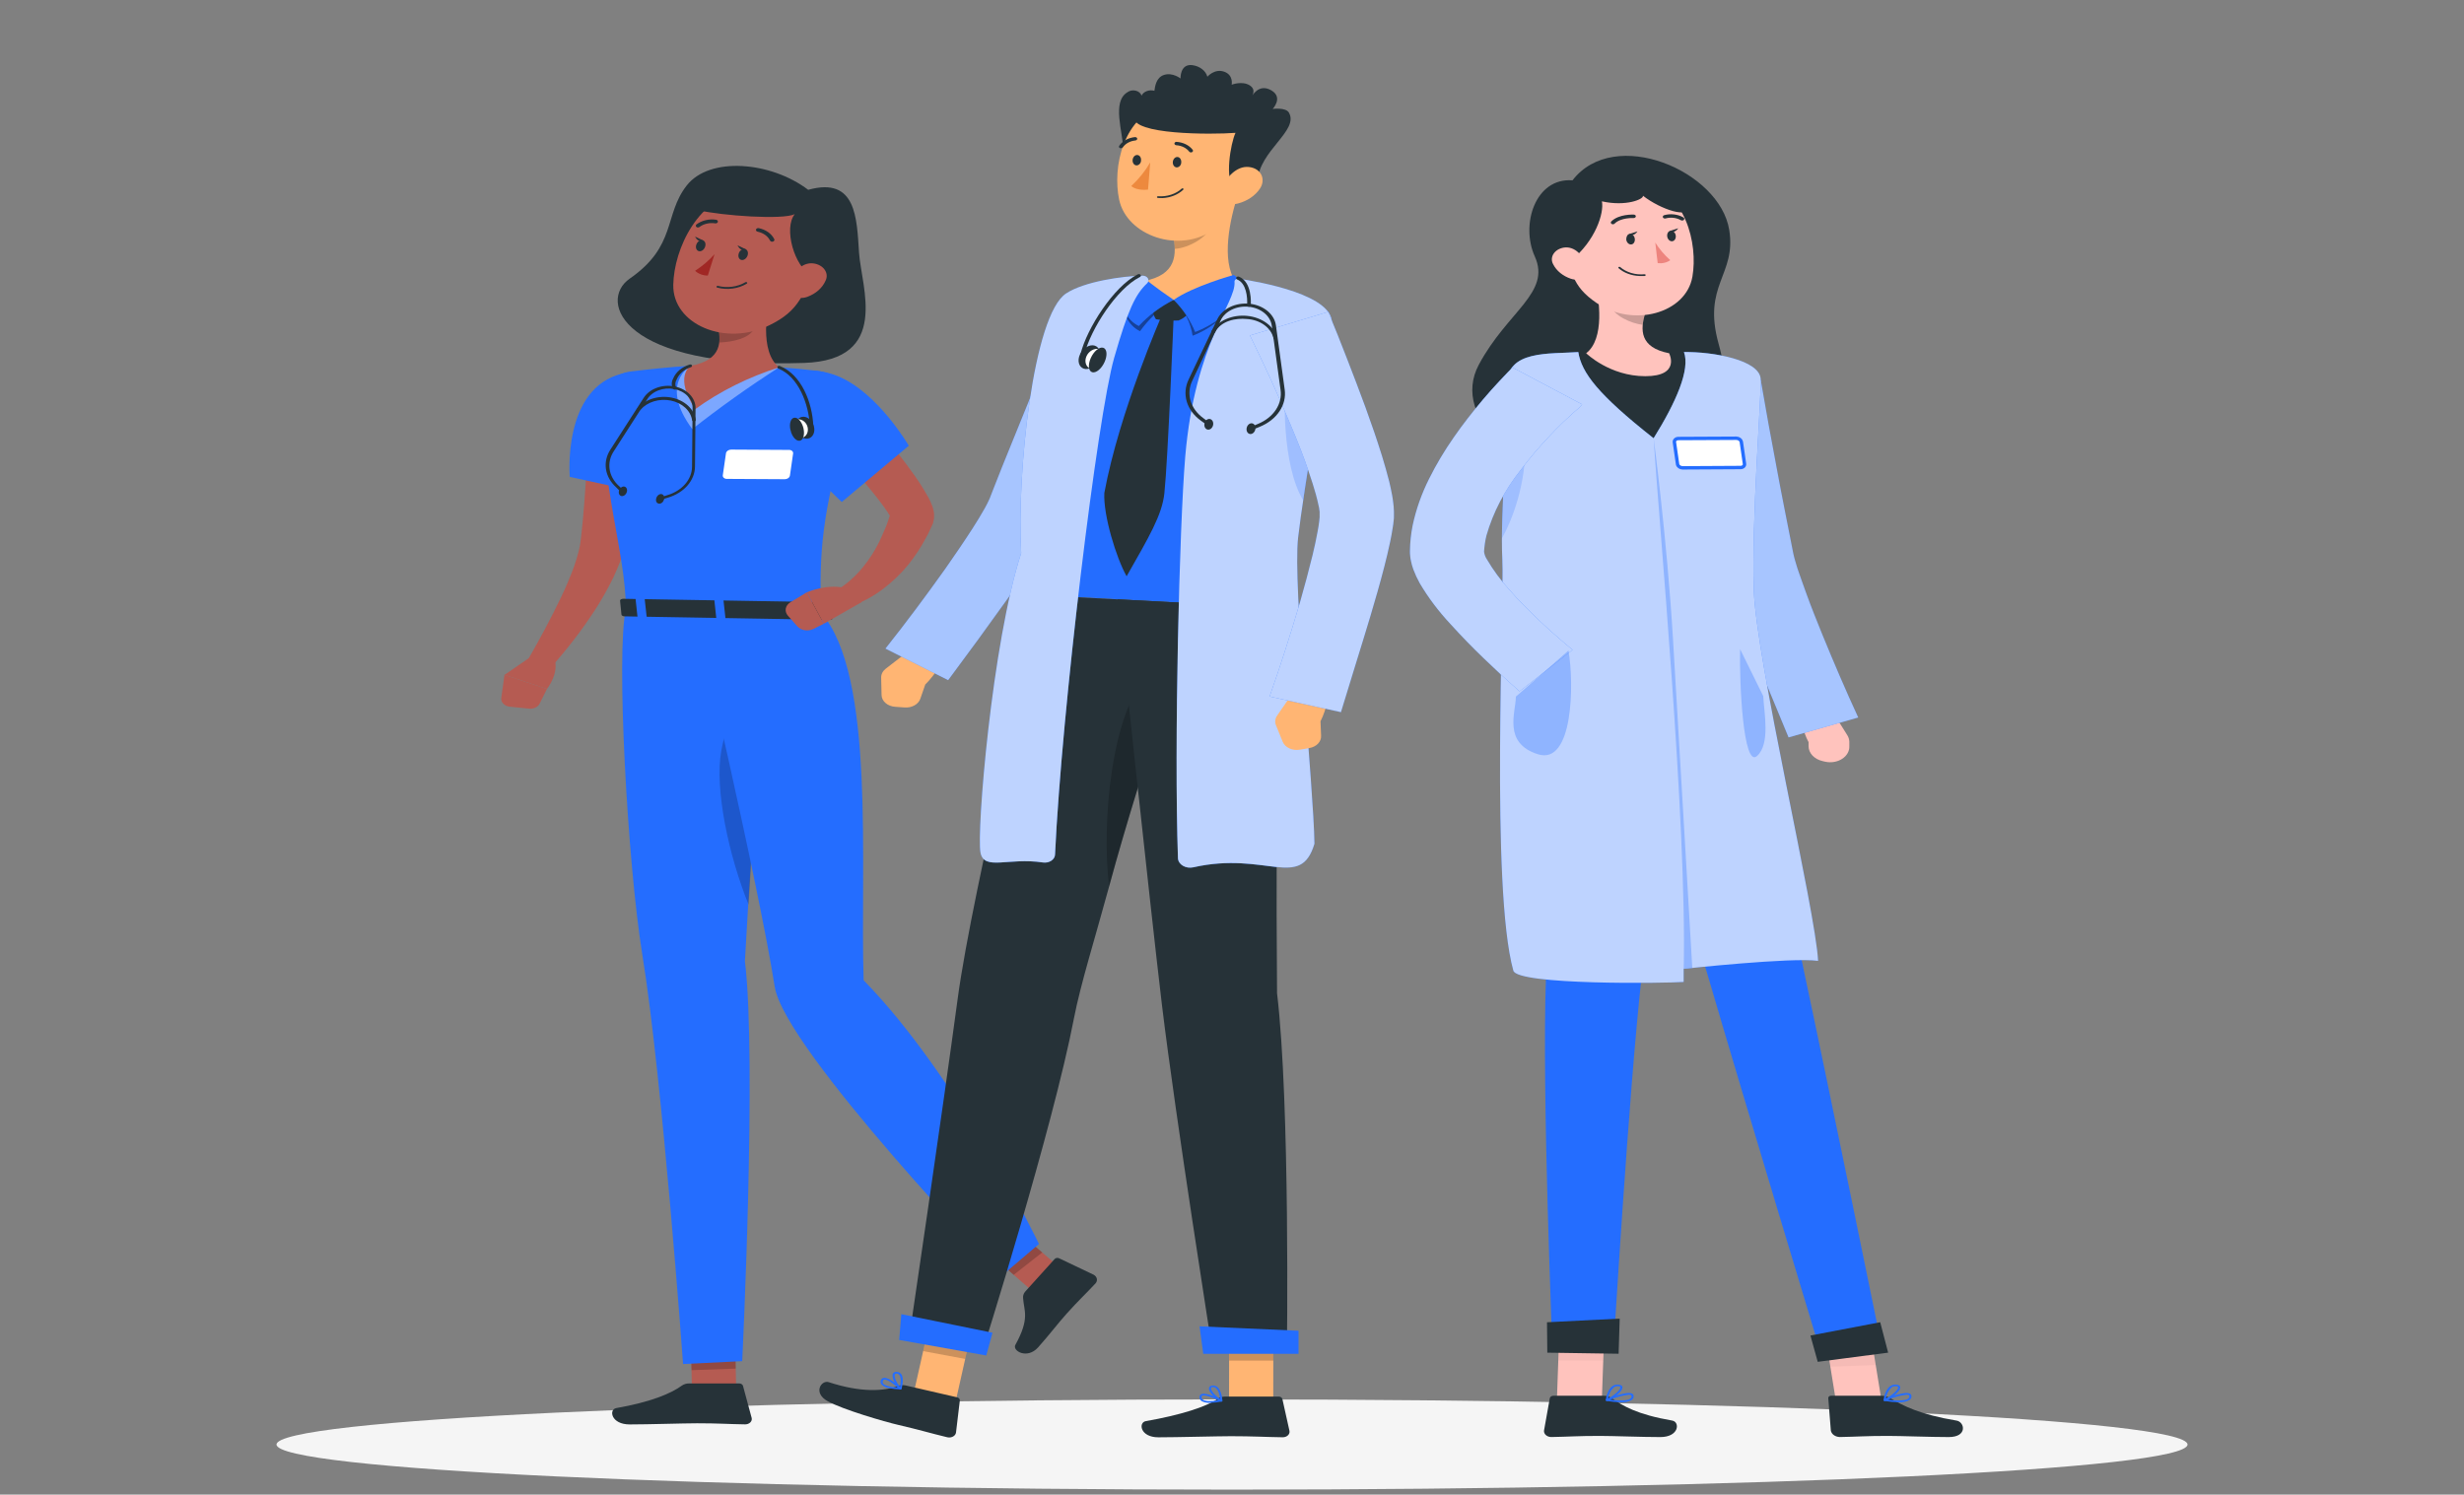 <svg width="361" height="219" viewBox="0 0 361 219" fill="none" xmlns="http://www.w3.org/2000/svg">
<rect x="0" y="0" width="361" height="219" fill="#808080" stroke="none"/>
<path d="M180.503 218.268C257.817 218.268 320.492 215.309 320.492 211.659C320.492 208.008 257.817 205.049 180.503 205.049C103.19 205.049 40.515 208.008 40.515 211.659C40.515 215.309 103.19 218.268 180.503 218.268Z" fill="#F5F5F5"/>
<path d="M118.408 27.813C112.957 23.673 103.968 22.879 100.604 27.188C97.239 31.497 99.16 36.052 92.257 40.828C87.564 44.092 91.044 54.094 117.816 53.177C130.487 52.745 126.199 42.083 125.859 37.044C125.52 32.005 125.498 25.839 118.408 27.813Z" fill="#263238"/>
<path d="M107.859 203.589L101.376 203.793L101.253 198.117L107.736 197.913L107.859 203.589Z" fill="#B55B52"/>
<path d="M100.972 202.707H108.3C108.429 202.706 108.555 202.741 108.656 202.806C108.757 202.87 108.828 202.961 108.856 203.063L110.127 207.764C110.156 207.878 110.153 207.997 110.118 208.11C110.083 208.224 110.017 208.33 109.925 208.42C109.833 208.51 109.717 208.582 109.586 208.631C109.454 208.681 109.311 208.705 109.166 208.704C106.603 208.669 105.361 208.546 102.134 208.546C100.149 208.546 95.001 208.715 92.257 208.715C89.514 208.715 89.167 206.52 90.286 206.322C95.34 205.428 98.279 204.202 99.896 203.028C100.193 202.817 100.576 202.702 100.972 202.707Z" fill="#263238"/>
<path opacity="0.2" d="M101.253 198.124L101.311 200.763L107.794 200.535L107.736 197.919L101.253 198.124Z" fill="black"/>
<path d="M91.694 89.28C90.25 95.574 91.911 126.34 94.113 139.927C97.044 157.969 100.077 199.864 100.077 199.864L108.741 199.443C108.741 199.443 110.907 155.324 109.138 140.838C110.141 122.194 112.625 89.63 112.625 89.63L91.694 89.28Z" fill="#246DFF"/>
<path opacity="0.2" d="M111.191 109.92C111.494 105.197 107.357 100.998 105.689 109.92C104.635 115.59 106.815 125.528 109.674 132.546C110.115 125.242 110.678 117.108 111.191 109.92Z" fill="black"/>
<path d="M155.495 185.938L151.278 189.196L145.567 184.244L149.777 180.992L155.495 185.938Z" fill="#B55B52"/>
<path d="M150.175 189.283L154.507 184.484C154.577 184.4 154.684 184.342 154.806 184.32C154.929 184.298 155.056 184.315 155.164 184.367L160.218 186.773C160.342 186.839 160.449 186.926 160.531 187.027C160.613 187.127 160.669 187.241 160.696 187.359C160.723 187.478 160.72 187.6 160.688 187.718C160.655 187.836 160.593 187.947 160.506 188.045C158.969 189.698 158.124 190.428 156.225 192.541C155.055 193.838 153.705 195.624 152.095 197.423C150.485 199.221 148.283 197.931 148.759 197.061C150.925 193.155 150.009 192.069 149.893 190.206C149.856 189.882 149.955 189.557 150.175 189.283Z" fill="#263238"/>
<path opacity="0.2" d="M145.567 184.25L148.513 186.796L152.694 183.515L149.784 180.992L145.567 184.25Z" fill="black"/>
<path d="M101.746 89.448C101.746 89.448 111.074 129.153 113.5 144.568C114.944 153.776 146.784 186.906 146.784 186.906L152.221 182.276C152.221 182.276 140.568 158.021 126.532 143.634C125.976 126.771 128.345 99.013 120.287 89.758L101.746 89.448Z" fill="#246DFF"/>
<path d="M93.556 59.005C93.556 62.415 93.361 65.76 93.05 69.141C92.74 72.522 92.328 75.885 91.657 79.272L91.534 79.908L91.368 80.626C91.243 81.097 91.106 81.559 90.957 82.01C90.639 82.904 90.234 83.762 89.874 84.591C89.084 86.217 88.187 87.807 87.188 89.356C85.22 92.383 82.978 95.29 80.48 98.05C80.217 98.336 79.832 98.533 79.399 98.604C78.966 98.675 78.517 98.614 78.137 98.433C77.756 98.252 77.472 97.964 77.338 97.624C77.204 97.284 77.231 96.916 77.412 96.59V96.555C79.109 93.589 80.755 90.547 82.191 87.534C82.913 86.028 83.556 84.504 84.105 83.009C84.365 82.261 84.596 81.52 84.776 80.796C84.87 80.434 84.935 80.078 85 79.727L85.072 79.208L85.144 78.624C85.513 75.389 85.729 72.107 85.931 68.82C86.134 65.533 86.227 62.216 86.343 58.958V58.929C86.358 58.155 86.753 57.417 87.441 56.878C88.129 56.34 89.053 56.044 90.011 56.056C90.968 56.069 91.88 56.388 92.546 56.944C93.213 57.501 93.578 58.248 93.563 59.022L93.556 59.005Z" fill="#B55B52"/>
<path d="M91.204 54.736C82.338 56.833 83.478 69.877 83.478 69.877L96.085 72.621C96.085 72.621 98.178 63.069 97.991 59.641C97.803 56.079 96.092 53.586 91.204 54.736Z" fill="#246DFF"/>
<path d="M78.352 95.837L73.912 98.89L80.136 100.946C80.136 100.946 82.064 98.569 81.168 96.315L78.352 95.837Z" fill="#B55B52"/>
<path d="M74.698 103.55L77.536 103.836C77.851 103.868 78.17 103.815 78.444 103.685C78.718 103.555 78.932 103.356 79.052 103.118L80.135 100.946L73.911 98.891L73.442 102.26C73.399 102.565 73.507 102.872 73.742 103.114C73.977 103.355 74.321 103.512 74.698 103.55Z" fill="#B55B52"/>
<path d="M88.336 58.128C87.939 71.208 91.657 80.754 91.701 89.279L120.285 89.758C120.075 81.222 120.162 75.651 124.703 60.353C124.901 59.687 124.924 58.995 124.772 58.32C124.62 57.646 124.296 57.005 123.821 56.438C123.345 55.871 122.728 55.391 122.01 55.027C121.292 54.664 120.488 54.425 119.649 54.327C117.938 54.123 116.039 53.93 114.112 53.825C109.792 53.501 105.449 53.427 101.116 53.603C98.069 53.778 94.791 54.14 92.452 54.427C91.341 54.56 90.322 55.003 89.57 55.679C88.819 56.354 88.383 57.221 88.336 58.128Z" fill="#246DFF"/>
<path d="M114.979 70.216L106.503 70.169C106.418 70.172 106.334 70.16 106.256 70.134C106.178 70.108 106.108 70.069 106.05 70.019C105.992 69.969 105.949 69.91 105.922 69.845C105.896 69.78 105.887 69.711 105.896 69.643L106.366 66.397C106.396 66.252 106.489 66.12 106.628 66.025C106.766 65.93 106.942 65.878 107.124 65.877L115.593 65.924C115.677 65.92 115.761 65.931 115.839 65.956C115.917 65.981 115.988 66.02 116.045 66.07C116.103 66.119 116.147 66.178 116.173 66.243C116.2 66.307 116.209 66.376 116.199 66.444L115.73 69.696C115.701 69.84 115.61 69.972 115.472 70.067C115.335 70.162 115.16 70.215 114.979 70.216Z" fill="white"/>
<path opacity="0.4" d="M101.16 53.609C101.16 53.609 96.496 56.249 101.427 62.87C105.476 59.685 109.719 56.667 114.142 53.825L101.16 53.609Z" fill="white"/>
<path d="M113.158 41.984C112.256 45.347 111.274 51.525 114.14 53.825C109.633 55.261 105.477 57.333 101.866 59.945C98.696 55.238 101.144 53.603 101.144 53.603C105.823 52.786 105.779 49.989 105.036 47.35L113.158 41.984Z" fill="#B55B52"/>
<path opacity="0.2" d="M112.279 42.569C112.166 44.578 111.524 46.545 110.395 48.337C109.608 49.569 107.507 50.089 105.391 50.188C105.461 49.234 105.346 48.276 105.052 47.351L112.279 42.569Z" fill="black"/>
<path d="M119.925 37.867C117.759 43.251 117.037 45.563 112.705 47.665C106.243 50.824 98.54 47.525 98.641 41.739C98.742 36.53 102.251 28.607 109.521 27.795C111.131 27.607 112.774 27.755 114.293 28.225C115.813 28.695 117.158 29.472 118.201 30.482C119.244 31.492 119.95 32.7 120.252 33.993C120.554 35.286 120.441 36.62 119.925 37.867Z" fill="#B55B52"/>
<path d="M102.271 30.797C105.881 31.62 114.674 32.233 116.436 31.38C114.783 33.436 116.357 39.053 118.913 40.413C122.357 38.177 123.122 32.77 119.938 30.09C116.754 27.41 106.689 24.204 102.271 30.797Z" fill="#263238"/>
<path d="M120.935 41.161C120.707 41.674 120.355 42.145 119.899 42.546C119.442 42.947 118.891 43.27 118.278 43.497C116.647 44.081 115.564 42.959 115.795 41.599C116.004 40.379 117.109 38.598 118.856 38.575C119.233 38.579 119.603 38.658 119.933 38.805C120.263 38.953 120.544 39.163 120.749 39.419C120.955 39.675 121.079 39.967 121.112 40.271C121.144 40.575 121.084 40.881 120.935 41.161Z" fill="#B55B52"/>
<path d="M120.747 88.41L121.989 90.506C122.083 90.663 121.844 90.827 121.512 90.821L91.528 90.313C91.275 90.313 91.066 90.202 91.051 90.068L90.842 87.995C90.842 87.855 91.058 87.738 91.34 87.738L120.292 88.229C120.381 88.224 120.469 88.239 120.549 88.27C120.629 88.302 120.697 88.35 120.747 88.41Z" fill="#263238"/>
<path d="M116.797 90.961H117.57C117.722 90.961 117.844 90.897 117.837 90.821L117.541 88.123C117.541 88.047 117.397 87.977 117.245 87.977H116.465C116.314 87.977 116.198 88.036 116.205 88.117L116.494 90.809C116.509 90.897 116.639 90.961 116.797 90.961Z" fill="#246DFF"/>
<path d="M93.7 90.575H94.48C94.632 90.575 94.754 90.517 94.747 90.435L94.451 87.737C94.451 87.662 94.307 87.597 94.155 87.592H93.375C93.224 87.592 93.101 87.65 93.115 87.732L93.404 90.423C93.419 90.505 93.549 90.569 93.7 90.575Z" fill="#246DFF"/>
<path d="M105.244 90.769H106.024C106.176 90.769 106.298 90.71 106.291 90.629L105.995 87.937C105.995 87.855 105.851 87.791 105.699 87.791H104.919C104.768 87.791 104.652 87.855 104.66 87.931L104.948 90.629C104.963 90.699 105.093 90.769 105.244 90.769Z" fill="#246DFF"/>
<path d="M109.535 37.417C109.391 37.861 108.987 38.164 108.626 38.089C108.265 38.013 108.091 37.592 108.229 37.149C108.366 36.705 108.777 36.401 109.138 36.477C109.499 36.553 109.673 36.973 109.535 37.417Z" fill="#263238"/>
<path d="M103.311 36.134C103.174 36.583 102.77 36.881 102.409 36.805C102.048 36.729 101.867 36.315 102.012 35.865C102.156 35.416 102.553 35.123 102.914 35.194C103.275 35.264 103.456 35.69 103.311 36.134Z" fill="#263238"/>
<path d="M103.066 35.251L101.839 34.667C101.839 34.667 102.258 35.648 103.066 35.251Z" fill="#263238"/>
<path d="M104.691 37.237C103.882 38.152 102.923 38.974 101.839 39.678C102.068 39.897 102.353 40.073 102.675 40.194C102.996 40.316 103.347 40.378 103.702 40.379L104.691 37.237Z" fill="#A02724"/>
<path d="M105.036 42.124C105.01 42.106 104.991 42.083 104.981 42.057C104.971 42.032 104.97 42.004 104.978 41.978C104.985 41.961 104.995 41.945 105.009 41.932C105.023 41.918 105.041 41.907 105.06 41.899C105.08 41.891 105.101 41.886 105.123 41.884C105.144 41.883 105.166 41.885 105.187 41.89C105.862 42.061 106.576 42.102 107.274 42.008C107.971 41.915 108.631 41.691 109.202 41.353C109.235 41.33 109.279 41.318 109.323 41.321C109.367 41.324 109.408 41.341 109.436 41.368C109.465 41.395 109.479 41.43 109.476 41.466C109.472 41.501 109.452 41.534 109.418 41.557C108.808 41.93 108.095 42.178 107.341 42.279C106.587 42.381 105.813 42.334 105.086 42.141L105.036 42.124Z" fill="#263238"/>
<path d="M112.928 35.369C112.884 35.337 112.847 35.3 112.819 35.258C112.67 34.941 112.43 34.658 112.119 34.432C111.807 34.205 111.434 34.042 111.029 33.956C110.942 33.943 110.864 33.903 110.813 33.845C110.763 33.786 110.743 33.714 110.758 33.643C110.773 33.573 110.823 33.51 110.895 33.469C110.967 33.428 111.057 33.412 111.144 33.424C111.659 33.527 112.136 33.728 112.536 34.011C112.935 34.293 113.245 34.648 113.44 35.047C113.466 35.102 113.469 35.162 113.449 35.219C113.429 35.275 113.388 35.325 113.33 35.361C113.273 35.397 113.203 35.417 113.131 35.418C113.058 35.42 112.987 35.402 112.928 35.369Z" fill="#263238"/>
<path d="M102.084 33.296L102.04 33.261C101.978 33.211 101.943 33.142 101.943 33.071C101.943 33 101.978 32.932 102.04 32.881C102.422 32.592 102.882 32.38 103.384 32.261C103.885 32.142 104.415 32.121 104.928 32.198C104.971 32.207 105.012 32.223 105.047 32.244C105.082 32.266 105.112 32.293 105.134 32.324C105.157 32.355 105.171 32.389 105.176 32.425C105.182 32.461 105.179 32.497 105.167 32.531C105.145 32.6 105.09 32.659 105.014 32.695C104.938 32.731 104.848 32.742 104.762 32.724C104.35 32.661 103.926 32.678 103.524 32.775C103.122 32.871 102.755 33.044 102.452 33.279C102.4 33.31 102.337 33.329 102.271 33.332C102.206 33.336 102.14 33.323 102.084 33.296Z" fill="#263238"/>
<path d="M124.698 58.456C126.799 60.704 128.762 62.969 130.669 65.322C131.614 66.49 132.553 67.658 133.441 68.919C134.398 70.195 135.256 71.517 136.011 72.878C136.24 73.302 136.438 73.737 136.603 74.18C136.724 74.522 136.806 74.871 136.849 75.225C136.861 75.367 136.861 75.509 136.849 75.651V75.914C136.836 76.03 136.814 76.145 136.784 76.258L136.733 76.439V76.521V76.585L136.676 76.714C136.336 77.415 136.069 78.121 135.665 78.799C134.933 80.187 134.053 81.521 133.037 82.787C131.99 84.064 130.764 85.24 129.383 86.29C128.68 86.823 127.924 87.309 127.124 87.744C126.712 87.96 126.293 88.17 125.86 88.363L125.174 88.631C124.914 88.725 124.726 88.789 124.351 88.9L122.979 86.237C123.077 86.16 123.181 86.088 123.29 86.021L123.687 85.741C123.954 85.548 124.214 85.338 124.467 85.122C124.981 84.676 125.463 84.206 125.911 83.715C126.792 82.712 127.561 81.647 128.207 80.533C128.51 79.949 128.842 79.4 129.095 78.781C129.347 78.162 129.629 77.613 129.86 77.029C130.091 76.445 130.271 75.803 130.495 75.196V75.085V75.026V75.079V75.196C130.495 75.266 130.459 75.371 130.452 75.412C130.448 75.457 130.448 75.501 130.452 75.546V75.716C130.452 75.85 130.452 75.809 130.452 75.751C130.452 75.692 130.25 75.377 130.098 75.132C129.441 74.133 128.56 72.983 127.658 71.885C126.755 70.787 125.817 69.66 124.856 68.557C122.943 66.344 120.972 64.108 119.037 61.912L124.698 58.456Z" fill="#B55B52"/>
<path d="M126.264 88.211L120.697 91.393L118.199 86.792C118.199 86.792 121.578 85.326 124.242 86.307L126.264 88.211Z" fill="#B55B52"/>
<path d="M116.82 91.772L115.426 90.202C115.162 89.899 115.054 89.524 115.125 89.158C115.196 88.792 115.442 88.462 115.809 88.24L118.199 86.792L120.697 91.393L119.166 92.158C118.787 92.346 118.334 92.411 117.899 92.339C117.463 92.268 117.078 92.065 116.82 91.772Z" fill="#B55B52"/>
<path d="M113.556 57.066C111.664 63.145 123.332 73.549 123.332 73.549L133.144 65.311C133.144 65.311 128.66 57.568 122.805 55.139C118.718 53.446 114.394 54.386 113.556 57.066Z" fill="#246DFF"/>
<path d="M109.288 36.536L108.061 35.953C108.061 35.953 108.472 36.934 109.288 36.536Z" fill="#263238"/>
<path d="M96.749 73.304C96.696 73.304 96.645 73.291 96.601 73.267C96.557 73.243 96.523 73.209 96.503 73.17C96.48 73.118 96.483 73.061 96.511 73.01C96.539 72.96 96.591 72.921 96.655 72.901L97.781 72.551C98.836 72.236 99.747 71.668 100.392 70.923C101.037 70.178 101.386 69.291 101.391 68.382L101.471 59.845C101.493 59.195 101.24 58.559 100.752 58.042C100.264 57.526 99.571 57.16 98.79 57.007C98.008 56.854 97.186 56.922 96.46 57.201C95.733 57.479 95.147 57.951 94.799 58.537L89.919 66.128C89.394 66.929 89.183 67.84 89.311 68.741C89.44 69.642 89.904 70.49 90.641 71.173L91.435 71.903C91.462 71.923 91.483 71.947 91.497 71.974C91.511 72.001 91.519 72.031 91.518 72.06C91.517 72.09 91.509 72.119 91.494 72.145C91.478 72.172 91.456 72.196 91.429 72.215C91.401 72.235 91.369 72.249 91.334 72.258C91.299 72.266 91.263 72.269 91.226 72.266C91.19 72.262 91.155 72.252 91.124 72.237C91.093 72.222 91.066 72.201 91.045 72.177L90.251 71.383C89.438 70.641 88.924 69.715 88.778 68.73C88.632 67.745 88.862 66.748 89.435 65.871L94.316 58.28C94.733 57.633 95.407 57.117 96.231 56.817C97.055 56.517 97.979 56.45 98.855 56.627C99.731 56.804 100.509 57.214 101.062 57.791C101.615 58.369 101.911 59.08 101.904 59.81L101.824 68.347C101.819 69.337 101.441 70.302 100.743 71.116C100.044 71.929 99.057 72.551 97.911 72.901L96.785 73.246L96.749 73.304Z" fill="#263238"/>
<path d="M101.653 61.749C101.586 61.747 101.522 61.726 101.474 61.688C101.425 61.65 101.397 61.599 101.393 61.544C101.291 60.87 100.938 60.236 100.381 59.727C99.825 59.217 99.09 58.856 98.275 58.691C97.46 58.526 96.601 58.565 95.814 58.802C95.026 59.04 94.346 59.464 93.863 60.02C93.846 60.045 93.824 60.066 93.797 60.083C93.77 60.1 93.74 60.113 93.707 60.121C93.674 60.128 93.639 60.13 93.606 60.127C93.572 60.124 93.539 60.116 93.509 60.102C93.479 60.089 93.453 60.071 93.431 60.049C93.41 60.027 93.394 60.003 93.385 59.976C93.376 59.95 93.373 59.922 93.377 59.894C93.381 59.867 93.391 59.84 93.408 59.816C93.945 59.174 94.713 58.681 95.608 58.403C96.504 58.126 97.483 58.078 98.413 58.265C99.343 58.452 100.18 58.866 100.81 59.45C101.44 60.035 101.832 60.762 101.935 61.533C101.935 61.588 101.909 61.641 101.861 61.681C101.814 61.722 101.75 61.746 101.682 61.749H101.653Z" fill="#263238"/>
<path d="M98.835 57.084C98.792 57.083 98.75 57.074 98.712 57.058C98.675 57.042 98.642 57.019 98.618 56.99C98.486 56.753 98.418 56.496 98.418 56.237C98.418 55.977 98.486 55.72 98.618 55.484C98.805 55.013 99.121 54.582 99.543 54.223C99.964 53.864 100.479 53.587 101.051 53.411C101.083 53.401 101.117 53.396 101.151 53.397C101.185 53.398 101.218 53.405 101.249 53.417C101.279 53.429 101.306 53.446 101.328 53.467C101.35 53.488 101.367 53.513 101.376 53.539C101.397 53.591 101.392 53.648 101.363 53.697C101.333 53.746 101.281 53.783 101.217 53.802C100.728 53.964 100.287 54.211 99.927 54.524C99.567 54.838 99.295 55.211 99.131 55.618C99.023 55.799 98.961 55.995 98.947 56.195C98.933 56.396 98.969 56.596 99.051 56.786C99.07 56.809 99.083 56.835 99.089 56.862C99.095 56.89 99.094 56.918 99.087 56.945C99.08 56.972 99.066 56.998 99.046 57.021C99.026 57.043 99.001 57.063 98.972 57.078C98.927 57.088 98.88 57.09 98.835 57.084Z" fill="#263238"/>
<path d="M96.157 72.983C96.034 73.363 96.157 73.725 96.503 73.789C96.85 73.853 97.168 73.59 97.283 73.205C97.399 72.82 97.24 72.458 96.929 72.399C96.619 72.341 96.272 72.598 96.157 72.983Z" fill="#263238"/>
<path d="M116.647 62.899C116.878 63.78 117.658 64.388 118.373 64.265C119.088 64.142 119.477 63.319 119.239 62.443C119.001 61.567 118.228 60.949 117.514 61.077C116.799 61.205 116.409 62.04 116.647 62.899Z" fill="#263238"/>
<path d="M118.907 62.624C118.874 62.625 118.841 62.62 118.809 62.611C118.778 62.601 118.75 62.587 118.726 62.569C118.702 62.55 118.682 62.528 118.669 62.504C118.655 62.479 118.648 62.453 118.647 62.426C118.495 59.197 116.979 55.185 114.026 54C113.965 53.975 113.919 53.932 113.897 53.879C113.876 53.827 113.88 53.77 113.911 53.72C113.925 53.695 113.946 53.673 113.971 53.654C113.997 53.636 114.027 53.622 114.059 53.613C114.091 53.605 114.126 53.601 114.16 53.603C114.194 53.606 114.227 53.614 114.257 53.627C117.419 54.894 119.001 58.952 119.159 62.385C119.162 62.412 119.158 62.44 119.147 62.466C119.136 62.492 119.119 62.516 119.096 62.537C119.073 62.557 119.044 62.573 119.013 62.584C118.982 62.595 118.948 62.601 118.914 62.601L118.907 62.624Z" fill="#263238"/>
<path d="M115.873 62.975C116.025 63.728 116.696 64.266 117.375 64.178C118.054 64.091 118.487 63.407 118.335 62.648C118.184 61.889 117.505 61.358 116.826 61.446C116.148 61.533 115.722 62.216 115.873 62.975Z" fill="white"/>
<path d="M115.816 63.039C116.033 63.974 116.639 64.663 117.166 64.581C117.693 64.499 117.932 63.682 117.715 62.748C117.498 61.813 116.892 61.124 116.365 61.206C115.838 61.288 115.592 62.105 115.816 63.039Z" fill="#263238"/>
<path d="M90.696 71.879C90.58 72.265 90.739 72.627 91.05 72.685C91.36 72.743 91.707 72.492 91.829 72.101C91.952 71.71 91.786 71.36 91.476 71.295C91.165 71.231 90.819 71.5 90.696 71.879Z" fill="#263238"/>
<path d="M169.788 24.333C165.218 24.993 164.64 24.654 164.583 21.997C164.525 19.341 162.864 14.909 165.175 13.519C165.333 13.398 165.528 13.312 165.741 13.27C165.953 13.229 166.175 13.233 166.385 13.283C166.595 13.332 166.785 13.425 166.936 13.553C167.087 13.681 167.194 13.838 167.247 14.01C167.388 13.718 167.663 13.482 168.014 13.35C168.365 13.219 168.765 13.202 169.131 13.303C169.225 12.754 169.333 11.347 170.575 10.967C171.817 10.588 172.958 11.499 172.958 11.499C172.958 11.499 172.864 9.333 174.669 9.543C175.208 9.612 175.708 9.812 176.105 10.115C176.502 10.418 176.776 10.811 176.893 11.242C176.893 11.242 177.932 10.016 179.34 10.5C180.748 10.985 180.452 12.41 180.452 12.41C180.452 12.41 181.947 11.826 183.059 12.486C184.171 13.145 183.362 14.202 183.362 14.202C183.362 14.202 184.373 12.1 186.3 13.262C188.033 14.313 186.459 15.96 186.459 15.96C186.459 15.96 188.365 15.709 188.827 16.485C190.387 19.13 184.445 22.085 184.25 26.552C175.124 29.343 169.788 24.333 169.788 24.333Z" fill="#263238"/>
<path d="M136.847 95.323L133.801 94.868L129.772 97.98C129.553 98.149 129.38 98.353 129.264 98.579C129.148 98.805 129.093 99.049 129.1 99.293L129.158 101.839C129.165 102.275 129.372 102.692 129.74 103.011C130.107 103.329 130.607 103.526 131.144 103.562L132.544 103.661C133.054 103.7 133.564 103.592 133.984 103.356C134.404 103.119 134.708 102.77 134.84 102.371L135.562 100.292C135.562 100.292 139.54 96.491 136.847 95.323Z" fill="#FFB573"/>
<path d="M167.62 48.764C165.577 53.044 163.541 57.341 161.577 61.65C159.613 65.959 157.664 70.286 155.837 74.543L155.512 75.331L155.289 75.845C155.202 76.037 155.115 76.236 155.036 76.388C154.697 77.082 154.357 77.655 154.018 78.233C153.339 79.401 152.653 80.446 151.96 81.503C150.567 83.605 149.13 85.631 147.679 87.651C144.791 91.697 141.903 95.65 138.914 99.662L129.723 95.037C132.755 91.225 135.679 87.289 138.481 83.359C139.86 81.386 141.217 79.406 142.48 77.445C143.109 76.464 143.715 75.483 144.249 74.525C144.502 74.064 144.755 73.591 144.921 73.206C144.979 73.094 145 73.019 145.036 72.943L145.152 72.639L145.484 71.787C147.224 67.302 149.051 62.97 150.812 58.573L156.097 45.43L167.62 48.764Z" fill="#246DFF"/>
<path opacity="0.6" d="M167.62 48.764C165.577 53.044 163.541 57.341 161.577 61.65C159.613 65.959 157.664 70.286 155.837 74.543L155.512 75.331L155.289 75.845C155.202 76.037 155.115 76.236 155.036 76.388C154.697 77.082 154.357 77.655 154.018 78.233C153.339 79.401 152.653 80.446 151.96 81.503C150.567 83.605 149.13 85.631 147.679 87.651C144.791 91.697 141.903 95.65 138.914 99.662L129.723 95.037C132.755 91.225 135.679 87.289 138.481 83.359C139.86 81.386 141.217 79.406 142.48 77.445C143.109 76.464 143.715 75.483 144.249 74.525C144.502 74.064 144.755 73.591 144.921 73.206C144.979 73.094 145 73.019 145.036 72.943L145.152 72.639L145.484 71.787C147.224 67.302 149.051 62.97 150.812 58.573L156.097 45.43L167.62 48.764Z" fill="white"/>
<path d="M140.084 205.043L133.607 205.299L136.669 191.66L142.827 192.804L140.084 205.043Z" fill="#FFB573"/>
<path d="M186.544 205.241H180.067L180.089 193.114H186.558L186.544 205.241Z" fill="#FFB573"/>
<path d="M179.454 204.634H187.346C187.473 204.632 187.596 204.667 187.694 204.732C187.792 204.798 187.858 204.889 187.88 204.99L188.92 209.661C188.943 209.777 188.934 209.895 188.895 210.008C188.856 210.12 188.787 210.225 188.693 210.314C188.599 210.403 188.482 210.474 188.35 210.523C188.218 210.571 188.075 210.596 187.931 210.595C185.389 210.56 183.541 210.438 180.342 210.438C178.378 210.438 172.4 210.601 169.714 210.601C167.029 210.601 166.754 208.429 167.873 208.231C172.927 207.349 176.732 206.134 178.386 204.973C178.679 204.758 179.059 204.637 179.454 204.634Z" fill="#263238"/>
<path opacity="0.2" d="M136.67 191.666L135.255 197.972L141.414 199.117L142.829 192.81L136.67 191.666Z" fill="black"/>
<path opacity="0.2" d="M186.56 193.114H180.084V199.361H186.56V193.114Z" fill="black"/>
<path d="M191.771 48.612C186.717 66.999 188.06 85.147 187.518 89.076L152.956 87.231C149.346 65.043 153.375 50.889 155.664 45.086C156.036 44.127 156.739 43.276 157.691 42.631C158.643 41.986 159.804 41.576 161.035 41.448C166.175 40.992 171.35 40.861 176.515 41.057C180.011 41.226 183.482 41.652 186.883 42.33C188.56 42.64 190.017 43.476 190.933 44.654C191.849 45.831 192.151 47.255 191.771 48.612Z" fill="#246DFF"/>
<path d="M181.352 28.596C180.211 32.058 178.861 38.189 181.035 41.289C181.374 41.774 180.724 42.188 180.695 42.749C180.616 44.466 177.742 44.98 172.602 45.003C167.461 45.026 165.259 43.292 166.66 41.657C166.874 41.408 167.201 41.236 167.569 41.178C172.385 40.308 172.479 37.255 171.822 34.341L181.352 28.596Z" fill="#FFB573"/>
<path opacity="0.4" d="M172.236 44.051C173.587 45.57 174.443 47.339 174.727 49.195C179.861 47.245 182.308 42.51 182.308 42.51L180.763 41.173C180.763 41.173 175.059 42.043 172.236 44.051Z" fill="black"/>
<path opacity="0.4" d="M171.73 44.069C169.839 45.313 168.244 46.824 167.022 48.53C163.434 46.731 164.618 41.605 164.618 41.605L167.542 41.138C167.542 41.138 168.849 42.113 171.73 44.069Z" fill="black"/>
<path d="M171.959 43.94L170.854 44.028L168.984 45.026C168.865 45.628 168.997 46.244 169.36 46.778C170.446 46.95 171.554 47.01 172.659 46.959C173.4 46.669 173.991 46.177 174.327 45.569L172.955 44.151L171.959 43.94Z" fill="#263238"/>
<path d="M171.959 43.941C173.346 45.344 174.41 46.939 175.1 48.647C180.233 46.697 183.222 42.037 183.222 42.037L180.746 40.285C180.746 40.285 174.782 41.944 171.959 43.941Z" fill="#246DFF"/>
<path d="M171.96 43.941C169.978 44.952 168.245 46.25 166.848 47.771C163.238 45.978 164.617 41.15 164.617 41.15L167.541 40.683C167.541 40.683 169.086 41.996 171.96 43.941Z" fill="#246DFF"/>
<path opacity="0.2" d="M177.469 30.937L171.837 34.335C172.008 35.037 172.102 35.751 172.118 36.466C174.147 36.344 177.064 34.715 177.418 33.01C177.588 32.327 177.605 31.625 177.469 30.937Z" fill="black"/>
<path d="M182.385 22.873C181.569 28.029 181.417 31.048 177.966 33.564C172.775 37.295 165.071 34.505 163.967 29.255C162.97 24.532 164.472 16.894 170.905 15.172C172.321 14.786 173.836 14.699 175.306 14.92C176.775 15.14 178.151 15.662 179.301 16.433C180.451 17.205 181.339 18.202 181.878 19.329C182.418 20.456 182.592 21.676 182.385 22.873Z" fill="#FFB573"/>
<path d="M180.828 27.532C179.384 26.406 180.286 21.01 181.015 19.463C177.405 19.743 165.738 19.732 166.178 17.128C166.619 14.523 170.864 12.31 177.802 14.138C183.578 15.662 185.022 17.992 185.022 19.895C185.109 23.807 180.828 27.532 180.828 27.532Z" fill="#263238"/>
<path d="M184.622 27.591C183.936 28.651 182.765 29.452 181.358 29.822C179.517 30.283 178.608 28.911 179.127 27.44C179.589 26.12 181.113 24.281 182.954 24.468C184.795 24.654 185.467 26.278 184.622 27.591Z" fill="#FFB573"/>
<path d="M133.146 196.372L143.854 198.281C143.854 198.281 154.265 165.285 157.355 149.158C158.301 144.253 160.496 137.252 162.496 129.89C165.016 120.606 168.185 110.563 170.784 102.698C173.528 94.412 175.564 88.456 175.564 88.456L152.958 87.248C152.958 87.248 142.439 130.403 140.316 146.291C138.099 162.804 133.146 196.372 133.146 196.372Z" fill="#263238"/>
<path opacity="0.2" d="M162.493 129.878C165.013 120.594 168.182 110.551 170.782 102.686L168.406 98.599C162.796 104.017 161.36 120.781 162.493 129.878Z" fill="black"/>
<path d="M163.729 87.808C163.729 87.808 168.407 131.91 170.227 147.178C172.248 163.901 177.67 198.158 177.67 198.158H188.544C188.544 198.158 189.035 161.677 187.1 145.526C186.825 113.774 187.511 89.081 187.511 89.081L163.729 87.808Z" fill="#263238"/>
<path d="M176.287 198.363H190.25V194.988L175.745 194.34L176.287 198.363Z" fill="#246DFF"/>
<path d="M131.742 196.337L144.5 198.614L145.41 195.28L132.053 192.559L131.742 196.337Z" fill="#246DFF"/>
<path d="M173.064 23.796C173.064 24.216 172.725 24.543 172.386 24.526C172.046 24.508 171.794 24.152 171.83 23.732C171.866 23.311 172.169 22.984 172.508 23.002C172.848 23.019 173.1 23.375 173.064 23.796Z" fill="#263238"/>
<path d="M167.174 23.504C167.174 23.924 166.834 24.251 166.495 24.234C166.156 24.216 165.903 23.86 165.939 23.44C165.975 23.019 166.278 22.692 166.618 22.71C166.957 22.727 167.21 23.06 167.174 23.504Z" fill="#263238"/>
<path d="M168.522 23.796C167.794 25.049 166.859 26.215 165.742 27.264C166.601 28.012 168.197 27.778 168.197 27.778L168.522 23.796Z" fill="#ED893E"/>
<path d="M170.307 29.022C170.893 28.995 171.465 28.873 171.99 28.662C172.515 28.451 172.982 28.157 173.362 27.796C173.388 27.773 173.403 27.743 173.403 27.711C173.403 27.68 173.388 27.649 173.362 27.627C173.332 27.604 173.293 27.592 173.253 27.592C173.213 27.592 173.174 27.604 173.145 27.627C172.716 28.022 172.179 28.331 171.575 28.528C170.972 28.724 170.32 28.804 169.672 28.759C169.652 28.758 169.632 28.759 169.613 28.764C169.594 28.769 169.576 28.776 169.56 28.787C169.545 28.797 169.532 28.81 169.523 28.824C169.514 28.838 169.508 28.854 169.506 28.87C169.504 28.903 169.518 28.936 169.545 28.961C169.572 28.986 169.61 29.002 169.65 29.005C169.869 29.021 170.088 29.027 170.307 29.022Z" fill="#263238"/>
<path d="M174.501 22.336C174.552 22.331 174.602 22.317 174.645 22.295C174.714 22.259 174.762 22.203 174.78 22.138C174.797 22.074 174.783 22.006 174.739 21.95C174.481 21.614 174.128 21.333 173.709 21.13C173.289 20.927 172.816 20.808 172.328 20.783C172.254 20.792 172.188 20.822 172.139 20.867C172.091 20.913 172.064 20.971 172.064 21.031C172.064 21.091 172.091 21.149 172.139 21.194C172.188 21.24 172.254 21.27 172.328 21.279C172.713 21.302 173.086 21.399 173.416 21.561C173.746 21.724 174.024 21.947 174.227 22.213C174.254 22.252 174.294 22.285 174.342 22.306C174.391 22.328 174.446 22.338 174.501 22.336Z" fill="#263238"/>
<path d="M164.263 21.711C164.313 21.709 164.361 21.696 164.404 21.674C164.447 21.653 164.483 21.624 164.508 21.589C164.692 21.317 164.953 21.085 165.269 20.91C165.585 20.736 165.948 20.624 166.328 20.584C166.408 20.578 166.483 20.548 166.536 20.499C166.59 20.45 166.619 20.387 166.616 20.322C166.611 20.256 166.574 20.195 166.513 20.151C166.452 20.108 166.373 20.085 166.292 20.088C165.807 20.135 165.343 20.276 164.94 20.499C164.537 20.721 164.205 21.019 163.974 21.367C163.935 21.423 163.925 21.49 163.947 21.552C163.968 21.615 164.02 21.668 164.089 21.7C164.144 21.72 164.205 21.724 164.263 21.711Z" fill="#263238"/>
<path d="M177.267 205.545C177.841 205.534 178.413 205.471 178.97 205.358C179 205.352 179.026 205.34 179.047 205.322C179.067 205.305 179.081 205.283 179.086 205.259C179.094 205.236 179.092 205.212 179.082 205.19C179.071 205.168 179.053 205.149 179.028 205.136C178.797 205.013 176.761 203.968 176.025 204.272C175.945 204.306 175.878 204.356 175.829 204.417C175.781 204.479 175.754 204.549 175.75 204.622C175.725 204.742 175.737 204.866 175.786 204.981C175.836 205.097 175.92 205.2 176.032 205.282C176.394 205.482 176.83 205.575 177.267 205.545ZM178.53 205.183C177.425 205.364 176.581 205.329 176.241 205.089C176.164 205.034 176.107 204.963 176.074 204.885C176.041 204.806 176.034 204.721 176.054 204.64C176.054 204.546 176.111 204.511 176.155 204.494C176.537 204.342 177.707 204.786 178.53 205.183Z" fill="#246DFF"/>
<path d="M178.935 205.364C178.961 205.373 178.989 205.373 179.014 205.364C179.039 205.354 179.06 205.338 179.074 205.318C179.088 205.298 179.095 205.276 179.094 205.254C179.094 205.189 179.014 203.677 178.285 203.181C178.197 203.118 178.094 203.072 177.982 203.045C177.869 203.017 177.751 203.01 177.635 203.023C177.52 203.023 177.408 203.055 177.317 203.113C177.227 203.172 177.163 203.253 177.137 203.344C176.971 203.928 178.206 205.096 178.863 205.37C178.887 205.374 178.912 205.372 178.935 205.364ZM177.737 203.239C177.865 203.24 177.989 203.28 178.083 203.35C178.545 203.665 178.711 204.547 178.762 204.991C178.119 204.582 177.318 203.712 177.433 203.368C177.433 203.338 177.433 203.262 177.664 203.245H177.737V203.239Z" fill="#246DFF"/>
<path d="M132.64 202.993L140.235 204.745C140.356 204.773 140.462 204.835 140.533 204.919C140.604 205.003 140.636 205.105 140.625 205.206L140.062 209.918C140.043 210.034 139.994 210.146 139.918 210.245C139.841 210.344 139.739 210.429 139.619 210.493C139.498 210.557 139.361 210.6 139.219 210.617C139.076 210.635 138.93 210.628 138.791 210.596C136.358 210.012 134.625 209.481 131.571 208.774C129.679 208.342 123.521 206.555 121.275 205.317C119.03 204.079 120.351 202.17 121.412 202.52C126.185 204.085 129.542 203.834 131.52 203.104C131.866 202.962 132.262 202.922 132.64 202.993Z" fill="#263238"/>
<path d="M130.22 203.391C130.779 203.503 131.35 203.568 131.924 203.583C131.955 203.585 131.986 203.579 132.013 203.567C132.04 203.554 132.062 203.536 132.076 203.513C132.093 203.494 132.102 203.47 132.102 203.446C132.102 203.422 132.093 203.399 132.076 203.379C131.895 203.216 130.285 201.768 129.484 201.89C129.395 201.906 129.312 201.94 129.244 201.989C129.176 202.038 129.124 202.101 129.094 202.17C129.032 202.28 129.004 202.4 129.012 202.52C129.021 202.64 129.067 202.757 129.145 202.859C129.42 203.129 129.799 203.316 130.22 203.391ZM131.563 203.321C130.437 203.251 129.636 203.029 129.397 202.737C129.349 202.664 129.323 202.583 129.323 202.5C129.323 202.418 129.349 202.336 129.397 202.264C129.441 202.17 129.498 202.153 129.549 202.147C129.961 202.071 130.899 202.76 131.563 203.344V203.321Z" fill="#246DFF"/>
<path d="M131.891 203.577C131.92 203.583 131.949 203.583 131.978 203.577C132.006 203.571 132.031 203.56 132.052 203.543C132.072 203.527 132.086 203.506 132.093 203.484C132.093 203.425 132.541 201.954 132.014 201.311C131.949 201.233 131.865 201.167 131.767 201.117C131.669 201.066 131.559 201.033 131.444 201.02C131.332 200.994 131.213 201 131.105 201.036C130.998 201.072 130.909 201.136 130.852 201.218C130.491 201.744 131.299 203.122 131.826 203.554C131.845 203.566 131.868 203.574 131.891 203.577ZM131.451 201.271C131.574 201.298 131.68 201.363 131.747 201.452C132.093 201.86 131.949 202.748 131.855 203.203C131.371 202.672 130.909 201.662 131.133 201.352C131.133 201.323 131.198 201.259 131.4 201.282L131.451 201.271Z" fill="#246DFF"/>
<path d="M181.461 40.834C181.385 40.825 181.306 40.829 181.232 40.847C181.157 40.865 181.089 40.897 181.032 40.94C180.975 40.983 180.93 41.035 180.902 41.094C180.874 41.153 180.863 41.215 180.869 41.278C181.122 44.408 175.093 50.037 173.649 66.894C172.79 77.147 172.003 109.115 172.581 125.745C172.589 125.963 172.659 126.176 172.785 126.37C172.911 126.563 173.089 126.73 173.307 126.859C173.525 126.988 173.776 127.075 174.042 127.114C174.308 127.152 174.581 127.141 174.841 127.082C185.497 124.676 190.53 130.509 192.58 123.631C192.472 115.392 189.389 85.812 190.183 78.799C190.977 71.787 194.277 52.734 195.1 47.654C195.829 43.24 184.443 41.272 181.461 40.834Z" fill="#246DFF"/>
<path opacity="0.7" d="M181.461 40.834C181.385 40.825 181.306 40.829 181.232 40.847C181.157 40.865 181.089 40.897 181.032 40.94C180.975 40.983 180.93 41.035 180.902 41.094C180.874 41.153 180.863 41.215 180.869 41.278C181.122 44.408 175.093 50.037 173.649 66.894C172.79 77.147 172.003 109.115 172.581 125.745C172.589 125.963 172.659 126.176 172.785 126.37C172.911 126.563 173.089 126.73 173.307 126.859C173.525 126.988 173.776 127.075 174.042 127.114C174.308 127.152 174.581 127.141 174.841 127.082C185.497 124.676 190.53 130.509 192.58 123.631C192.472 115.392 189.389 85.812 190.183 78.799C190.977 71.787 194.277 52.734 195.1 47.654C195.829 43.24 184.443 41.272 181.461 40.834Z" fill="white"/>
<path opacity="0.2" d="M188.486 55.123C188.017 57.727 187.836 68.249 190.933 73.311C191.453 69.808 192.132 65.644 192.789 61.633L188.486 55.123Z" fill="#246DFF"/>
<path d="M192.91 100.625L189.834 100.917L187.112 104.847C186.963 105.06 186.87 105.295 186.841 105.538C186.811 105.782 186.844 106.028 186.939 106.26L187.921 108.677C188.088 109.091 188.439 109.44 188.906 109.655C189.373 109.871 189.923 109.939 190.448 109.845L191.82 109.611C192.324 109.529 192.775 109.303 193.093 108.976C193.41 108.648 193.573 108.24 193.553 107.825L193.466 105.676C193.466 105.676 195.906 101.116 192.91 100.625Z" fill="#FFB573"/>
<path d="M194.601 45.692C195.582 48.028 196.492 50.334 197.395 52.67C198.297 55.005 199.2 57.341 200.052 59.677C200.904 62.012 201.727 64.4 202.485 66.835C202.86 68.055 203.207 69.287 203.539 70.578C203.69 71.226 203.842 71.886 203.965 72.587C204.023 72.948 204.088 73.281 204.124 73.684L204.189 74.268L204.225 74.928C204.239 75.15 204.239 75.372 204.225 75.594C204.225 75.827 204.225 76.049 204.189 76.23L204.124 76.814L204.044 77.339C203.943 78.046 203.813 78.688 203.683 79.331C203.423 80.603 203.12 81.829 202.81 83.044C202.189 85.473 201.496 87.85 200.795 90.214C200.095 92.579 199.351 94.938 198.629 97.291L196.463 104.35L186.009 102.056C187.626 97.495 189.099 92.853 190.463 88.241C191.128 85.905 191.749 83.616 192.305 81.333C192.579 80.165 192.839 79.056 193.027 77.958C193.135 77.409 193.221 76.866 193.279 76.376C193.335 75.989 193.355 75.598 193.337 75.208V74.963L193.286 74.648C193.286 74.449 193.2 74.186 193.157 73.959C193.055 73.468 192.925 72.948 192.781 72.417C192.485 71.355 192.131 70.257 191.749 69.153C191.027 66.94 190.11 64.698 189.178 62.468C187.337 58.007 185.265 53.517 183.128 49.149L194.601 45.692Z" fill="#246DFF"/>
<path opacity="0.7" d="M194.601 45.692C195.582 48.028 196.492 50.334 197.395 52.67C198.297 55.005 199.2 57.341 200.052 59.677C200.904 62.012 201.727 64.4 202.485 66.835C202.86 68.055 203.207 69.287 203.539 70.578C203.69 71.226 203.842 71.886 203.965 72.587C204.023 72.948 204.088 73.281 204.124 73.684L204.189 74.268L204.225 74.928C204.239 75.15 204.239 75.372 204.225 75.594C204.225 75.827 204.225 76.049 204.189 76.23L204.124 76.814L204.044 77.339C203.943 78.046 203.813 78.688 203.683 79.331C203.423 80.603 203.12 81.829 202.81 83.044C202.189 85.473 201.496 87.85 200.795 90.214C200.095 92.579 199.351 94.938 198.629 97.291L196.463 104.35L186.009 102.056C187.626 97.495 189.099 92.853 190.463 88.241C191.128 85.905 191.749 83.616 192.305 81.333C192.579 80.165 192.839 79.056 193.027 77.958C193.135 77.409 193.221 76.866 193.279 76.376C193.335 75.989 193.355 75.598 193.337 75.208V74.963L193.286 74.648C193.286 74.449 193.2 74.186 193.157 73.959C193.055 73.468 192.925 72.948 192.781 72.417C192.485 71.355 192.131 70.257 191.749 69.153C191.027 66.94 190.11 64.698 189.178 62.468C187.337 58.007 185.265 53.517 183.128 49.149L194.601 45.692Z" fill="white"/>
<path d="M167.418 40.396C167.577 40.395 167.733 40.431 167.867 40.499C168.002 40.567 168.11 40.664 168.179 40.78C168.248 40.895 168.274 41.025 168.256 41.152C168.238 41.279 168.175 41.4 168.075 41.5C166.357 43.111 165.274 45.324 163.238 52.425C160.783 60.99 155.556 104.088 154.574 125.207C154.569 125.383 154.517 125.555 154.422 125.713C154.326 125.87 154.19 126.01 154.022 126.121C153.854 126.232 153.658 126.312 153.448 126.356C153.238 126.4 153.018 126.406 152.805 126.375C147.707 125.616 144.213 127.613 143.657 124.968C143.043 122.048 145.332 94.161 149.614 81.047C148.942 69.416 151.368 46.083 156.213 42.983C158.841 41.26 164.429 40.437 167.418 40.396Z" fill="#246DFF"/>
<path opacity="0.7" d="M167.418 40.396C167.577 40.395 167.733 40.431 167.867 40.499C168.002 40.567 168.11 40.664 168.179 40.78C168.248 40.895 168.274 41.025 168.256 41.152C168.238 41.279 168.175 41.4 168.075 41.5C166.357 43.111 165.274 45.324 163.238 52.425C160.783 60.99 155.556 104.088 154.574 125.207C154.569 125.383 154.517 125.555 154.422 125.713C154.326 125.87 154.19 126.01 154.022 126.121C153.854 126.232 153.658 126.312 153.448 126.356C153.238 126.4 153.018 126.406 152.805 126.375C147.707 125.616 144.213 127.613 143.657 124.968C143.043 122.048 145.332 94.161 149.614 81.047C148.942 69.416 151.368 46.083 156.213 42.983C158.841 41.26 164.429 40.437 167.418 40.396Z" fill="white"/>
<path d="M170.229 46.182C170.229 46.182 163.991 60.353 161.796 72.23C161.623 75.458 163.522 81.712 165.06 84.439C168.273 78.781 170.28 75.447 170.597 72.23C171.11 67.389 171.955 46.275 171.955 46.275L170.229 46.182Z" fill="#263238"/>
<path d="M183.282 63.04C183.219 63.038 183.158 63.019 183.109 62.987C183.06 62.955 183.026 62.91 183.011 62.861C182.996 62.811 183.002 62.759 183.028 62.712C183.053 62.665 183.097 62.626 183.152 62.602L184.336 62.099C185.442 61.64 186.348 60.918 186.933 60.032C187.519 59.145 187.756 58.135 187.614 57.136L186.329 47.724C186.234 47.022 185.85 46.367 185.239 45.864C184.627 45.36 183.824 45.038 182.958 44.949C182.092 44.86 181.214 45.009 180.466 45.373C179.718 45.736 179.144 46.293 178.835 46.953L174.676 55.799C174.228 56.737 174.144 57.762 174.434 58.74C174.724 59.717 175.375 60.599 176.301 61.27L177.297 62C177.35 62.044 177.38 62.103 177.38 62.164C177.38 62.225 177.35 62.284 177.297 62.327C177.243 62.37 177.17 62.394 177.095 62.394C177.019 62.394 176.947 62.37 176.893 62.327L175.896 61.603C174.888 60.867 174.181 59.9 173.867 58.831C173.554 57.763 173.65 56.642 174.142 55.618L178.337 46.79C178.695 46.035 179.356 45.4 180.213 44.986C181.071 44.571 182.076 44.402 183.067 44.504C184.058 44.606 184.978 44.974 185.679 45.55C186.381 46.125 186.823 46.874 186.936 47.677L188.221 57.084C188.373 58.178 188.109 59.285 187.464 60.255C186.819 61.225 185.824 62.013 184.611 62.514L183.427 63.01C183.384 63.033 183.333 63.043 183.282 63.04Z" fill="#263238"/>
<path d="M186.863 49.779C186.794 49.779 186.728 49.76 186.676 49.723C186.624 49.686 186.59 49.636 186.582 49.581C186.414 48.824 185.938 48.133 185.231 47.619C184.523 47.105 183.624 46.797 182.676 46.743C181.073 46.579 178.892 46.988 178.019 48.693C178.006 48.723 177.986 48.751 177.96 48.775C177.933 48.798 177.901 48.818 177.865 48.831C177.83 48.844 177.791 48.851 177.751 48.852C177.712 48.853 177.673 48.847 177.636 48.835C177.6 48.823 177.567 48.805 177.539 48.782C177.511 48.76 177.49 48.733 177.476 48.703C177.461 48.673 177.455 48.642 177.456 48.61C177.458 48.578 177.467 48.547 177.484 48.518C177.973 47.754 178.739 47.13 179.68 46.731C180.622 46.332 181.692 46.176 182.746 46.285C183.801 46.394 184.788 46.762 185.575 47.34C186.362 47.918 186.91 48.678 187.145 49.516C187.155 49.576 187.136 49.636 187.091 49.684C187.046 49.733 186.98 49.764 186.906 49.773L186.863 49.779Z" fill="#263238"/>
<path d="M182.976 44.951C182.938 44.949 182.901 44.942 182.867 44.928C182.834 44.915 182.803 44.897 182.778 44.874C182.753 44.851 182.734 44.824 182.722 44.795C182.711 44.766 182.706 44.736 182.709 44.705C182.795 43.567 182.593 41.494 181.265 40.957C181.197 40.928 181.146 40.879 181.123 40.82C181.1 40.761 181.107 40.696 181.142 40.642C181.178 40.587 181.238 40.545 181.312 40.526C181.385 40.508 181.464 40.514 181.532 40.542C183.452 41.342 183.279 44.39 183.25 44.735C183.247 44.792 183.216 44.846 183.166 44.886C183.115 44.926 183.047 44.949 182.976 44.951Z" fill="#263238"/>
<path d="M177.741 62.233C177.669 62.671 177.33 62.993 176.976 62.952C176.622 62.911 176.391 62.537 176.463 62.105C176.536 61.673 176.868 61.346 177.222 61.387C177.575 61.428 177.806 61.801 177.741 62.233Z" fill="#263238"/>
<path d="M160.956 52.769C160.501 53.698 159.512 54.258 158.79 54.019C158.068 53.779 157.786 52.851 158.241 51.899C158.696 50.948 159.685 50.41 160.407 50.65C161.129 50.889 161.403 51.841 160.956 52.769Z" fill="#263238"/>
<path d="M158.582 52.168H158.524C158.45 52.155 158.385 52.119 158.343 52.068C158.301 52.016 158.286 51.954 158.301 51.893C159.254 48.057 163.196 41.967 166.669 40.215C166.7 40.193 166.737 40.177 166.777 40.168C166.817 40.158 166.859 40.156 166.9 40.161C166.941 40.166 166.981 40.178 167.016 40.197C167.05 40.215 167.08 40.24 167.102 40.268C167.124 40.297 167.138 40.329 167.144 40.362C167.149 40.395 167.145 40.429 167.133 40.462C167.121 40.494 167.1 40.523 167.072 40.548C167.044 40.573 167.01 40.593 166.972 40.607C163.614 42.318 159.795 48.197 158.864 51.975C158.852 52.029 158.817 52.077 158.766 52.112C158.714 52.148 158.649 52.167 158.582 52.168Z" fill="#263238"/>
<path d="M161.783 52.962C161.45 53.762 160.598 54.258 159.876 54.066C159.154 53.873 158.83 53.061 159.154 52.256C159.479 51.45 160.339 50.959 161.061 51.152C161.783 51.345 162.115 52.156 161.783 52.962Z" fill="white"/>
<path d="M161.83 53.043C161.39 54.03 160.574 54.702 160.018 54.538C159.462 54.374 159.368 53.44 159.816 52.448C160.263 51.455 161.072 50.789 161.628 50.953C162.184 51.116 162.278 52.051 161.83 53.043Z" fill="#263238"/>
<path d="M183.922 62.876C183.857 63.308 183.51 63.629 183.157 63.594C182.803 63.559 182.572 63.174 182.644 62.742C182.716 62.31 183.056 61.989 183.409 62.024C183.763 62.059 183.994 62.438 183.922 62.876Z" fill="#263238"/>
<path d="M224.862 37.575C227.273 42.906 220.862 45.587 216.66 53.44C212.458 61.293 222.595 70.659 238.154 70.863C253.713 71.068 254.204 59.016 251.792 50.369C249.381 41.721 254.42 40.314 253.352 33.71C251.98 25.033 236.522 18.459 230.385 26.423C224.927 26.009 222.753 32.916 224.862 37.575Z" fill="#263238"/>
<path d="M270.944 109.336V108.658C270.93 108.333 270.829 108.015 270.648 107.724L268.035 103.555L264.973 103.088C262.807 104.974 264.973 108.734 264.973 108.734V109.336C264.974 109.829 265.173 110.308 265.54 110.701C265.908 111.094 266.423 111.379 267.009 111.514L267.421 111.613C267.845 111.703 268.289 111.712 268.718 111.639C269.147 111.566 269.549 111.412 269.891 111.191C270.233 110.97 270.507 110.687 270.69 110.365C270.873 110.042 270.96 109.69 270.944 109.336Z" fill="#FFC3BD"/>
<path d="M257.97 55.705L259.096 62.093L260.281 68.464C260.67 70.595 261.082 72.714 261.501 74.84L262.75 81.169L262.901 81.794C262.952 81.998 263.039 82.261 263.104 82.489L263.32 83.207L263.573 83.948C263.898 84.929 264.295 85.945 264.641 86.95C265.363 88.964 266.194 91.002 267.01 93.028C268.67 97.074 270.403 101.138 272.251 105.132L262.042 108.052L256.93 95.708C256.086 93.647 255.227 91.586 254.411 89.484C254.006 88.427 253.602 87.382 253.219 86.29L252.923 85.478L252.642 84.632C252.548 84.34 252.447 84.083 252.36 83.762L252.093 82.804L250.584 76.381C250.103 74.264 249.6 72.146 249.075 70.028L247.53 63.676L245.92 57.37L257.97 55.705Z" fill="#246DFF"/>
<path opacity="0.6" d="M257.97 55.705L259.096 62.093L260.281 68.464C260.67 70.595 261.082 72.714 261.501 74.84L262.75 81.169L262.901 81.794C262.952 81.998 263.039 82.261 263.104 82.489L263.32 83.207L263.573 83.948C263.898 84.929 264.295 85.945 264.641 86.95C265.363 88.964 266.194 91.002 267.01 93.028C268.67 97.074 270.403 101.138 272.251 105.132L262.042 108.052L256.93 95.708C256.086 93.647 255.227 91.586 254.411 89.484C254.006 88.427 253.602 87.382 253.219 86.29L252.923 85.478L252.642 84.632C252.548 84.34 252.447 84.083 252.36 83.762L252.093 82.804L250.584 76.381C250.103 74.264 249.6 72.146 249.075 70.028L247.53 63.676L245.92 57.37L257.97 55.705Z" fill="white"/>
<path d="M256.345 55.215C256.684 58.327 256.381 66.069 252.519 85.262H225.805C226.231 76.924 226.259 71.61 221.834 55.699C221.733 55.342 221.724 54.971 221.808 54.61C221.891 54.249 222.065 53.907 222.319 53.602C222.572 53.298 222.9 53.039 223.283 52.842C223.665 52.644 224.093 52.511 224.541 52.453C227.149 52.106 229.779 51.874 232.418 51.758C236.461 51.524 240.519 51.524 244.562 51.758C247.883 52.003 251.486 52.488 253.666 52.809C254.377 52.918 255.023 53.212 255.507 53.647C255.991 54.081 256.285 54.632 256.345 55.215Z" fill="#263238"/>
<path d="M233.594 40.699C234.36 43.858 235.125 49.651 232.389 51.758C232.389 51.758 235.811 55.122 241.053 55.122C246.294 55.122 244.54 51.758 244.54 51.758C240.208 50.917 240.295 48.302 241.053 45.849L233.594 40.699Z" fill="#FFC3BD"/>
<path opacity="0.2" d="M236.634 42.801L241.046 45.844C240.858 46.418 240.733 47.004 240.67 47.595C239.002 47.403 236.389 46.252 236.028 44.787C235.862 44.092 236.49 43.129 236.634 42.801Z" fill="black"/>
<path d="M228.996 34.498C230.014 39.718 230.31 41.943 233.905 44.383C239.32 48.056 247.024 45.901 247.955 40.541C248.793 35.718 246.981 27.987 240.382 26.393C238.928 26.036 237.385 25.985 235.9 26.245C234.415 26.505 233.036 27.067 231.896 27.879C230.755 28.691 229.89 29.726 229.382 30.884C228.875 32.042 228.742 33.286 228.996 34.498Z" fill="#FFC3BD"/>
<path d="M230.073 38.258C233.77 35.298 235.041 31.181 234.694 29.5C238.254 30.3 240.867 29.167 240.708 28.677C243.221 30.662 247.777 32.233 247.264 30.095C246.751 27.958 243.38 24.017 236.347 25.424C229.315 26.831 226.608 32.67 226.709 35.041C226.81 37.412 230.073 38.258 230.073 38.258Z" fill="#263238"/>
<path d="M238.26 35.088C238.31 35.52 238.628 35.841 238.982 35.818C239.336 35.794 239.567 35.421 239.516 34.995C239.465 34.568 239.141 34.241 238.794 34.265C238.447 34.288 238.26 34.662 238.26 35.088Z" fill="#263238"/>
<path d="M244.26 34.627C244.31 35.053 244.635 35.38 244.982 35.351C245.328 35.322 245.567 34.959 245.516 34.533C245.465 34.107 245.141 33.78 244.794 33.803C244.447 33.827 244.209 34.2 244.26 34.627Z" fill="#263238"/>
<path d="M244.648 33.839L245.883 33.447C245.883 33.447 245.32 34.302 244.648 33.839Z" fill="#263238"/>
<path d="M242.513 35.537C243.096 36.477 243.837 37.348 244.715 38.124C244.464 38.3 244.168 38.43 243.849 38.504C243.53 38.579 243.195 38.596 242.866 38.556L242.513 35.537Z" fill="#ED847E"/>
<path d="M240.18 40.437C240.442 40.451 240.705 40.451 240.967 40.437C241.008 40.432 241.045 40.415 241.071 40.389C241.096 40.363 241.108 40.33 241.104 40.297C241.103 40.28 241.098 40.264 241.089 40.249C241.08 40.234 241.067 40.221 241.052 40.211C241.036 40.2 241.018 40.193 240.998 40.188C240.979 40.184 240.958 40.183 240.938 40.186C240.281 40.247 239.615 40.183 238.995 39.998C238.374 39.814 237.815 39.514 237.364 39.123C237.336 39.102 237.3 39.091 237.263 39.09C237.225 39.089 237.188 39.099 237.159 39.117C237.129 39.136 237.109 39.163 237.102 39.193C237.094 39.223 237.1 39.254 237.119 39.281C237.509 39.627 237.981 39.908 238.506 40.106C239.032 40.305 239.601 40.417 240.18 40.437Z" fill="#263238"/>
<path d="M227.566 38.742C228.048 39.688 228.972 40.441 230.137 40.839C231.682 41.352 232.656 40.255 232.389 39.011C232.151 37.843 231.053 36.226 229.422 36.249C229.067 36.263 228.721 36.348 228.416 36.495C228.111 36.643 227.855 36.849 227.672 37.096C227.488 37.342 227.383 37.621 227.364 37.908C227.346 38.196 227.415 38.482 227.566 38.742Z" fill="#FFC3BD"/>
<path d="M236.199 32.846C236.261 32.864 236.329 32.866 236.392 32.851C236.456 32.836 236.512 32.806 236.553 32.764C237.463 31.859 239.318 31.947 239.333 31.947C239.415 31.95 239.495 31.928 239.557 31.884C239.619 31.841 239.657 31.779 239.665 31.713C239.669 31.68 239.664 31.647 239.652 31.615C239.639 31.583 239.619 31.554 239.592 31.529C239.565 31.504 239.532 31.483 239.495 31.469C239.457 31.454 239.417 31.446 239.376 31.445C239.289 31.445 237.174 31.34 236.069 32.449C236.018 32.501 235.993 32.568 236.002 32.634C236.01 32.701 236.049 32.762 236.112 32.805L236.199 32.846Z" fill="#263238"/>
<path d="M246.433 32.314C246.502 32.318 246.57 32.303 246.626 32.271C246.683 32.24 246.725 32.195 246.747 32.142C246.768 32.089 246.768 32.032 246.745 31.98C246.722 31.928 246.678 31.883 246.621 31.853C246.217 31.622 245.751 31.473 245.261 31.417C244.771 31.361 244.272 31.401 243.805 31.532C243.729 31.559 243.669 31.609 243.638 31.671C243.607 31.733 243.608 31.802 243.639 31.865C243.655 31.895 243.678 31.924 243.707 31.947C243.737 31.971 243.772 31.989 243.81 32.002C243.848 32.014 243.889 32.02 243.931 32.02C243.972 32.019 244.013 32.012 244.051 31.999C244.422 31.899 244.817 31.872 245.203 31.919C245.59 31.967 245.957 32.088 246.274 32.273C246.322 32.298 246.377 32.312 246.433 32.314Z" fill="#263238"/>
<path d="M269.116 206.139L275.766 205.883L273.795 193.738L267.152 194L269.116 206.139Z" fill="#FFC3BD"/>
<g opacity="0.2">
<path opacity="0.2" d="M273.797 193.744L274.815 200.004L268.165 200.261L267.147 194.001L273.797 193.744Z" fill="black"/>
</g>
<path d="M252.52 85.262C252.52 85.262 260.888 126.281 264.295 142.274C267.848 158.903 275.847 198.042 275.847 198.042L267.053 199.209C267.053 199.209 255.198 160.03 250.447 143.739C245.292 125.96 232.802 102.119 232.932 85.309L252.52 85.262Z" fill="#246DFF"/>
<path opacity="0.2" d="M239.082 97.851C237.826 96.374 235.407 94.301 233.552 92.596C235.234 103.048 240.05 115.175 244.447 126.596C245.616 117.896 244.952 104.7 239.082 97.851Z" fill="black"/>
<path d="M228.095 205.317H234.679L235.12 192.985H228.528L228.095 205.317Z" fill="#FFC3BD"/>
<path d="M234.988 204.511H227.587C227.459 204.51 227.335 204.547 227.238 204.614C227.141 204.682 227.078 204.776 227.06 204.879L226.215 209.608C226.2 209.728 226.216 209.85 226.263 209.964C226.309 210.079 226.385 210.185 226.485 210.274C226.585 210.364 226.707 210.436 226.843 210.485C226.98 210.534 227.127 210.56 227.277 210.56C229.854 210.519 231.096 210.396 234.352 210.396C236.352 210.396 240.489 210.566 243.255 210.566C246.02 210.566 246.143 208.359 245.016 208.154C239.854 207.261 237.796 206.023 236.085 204.838C235.777 204.629 235.389 204.514 234.988 204.511Z" fill="#263238"/>
<g opacity="0.2">
<path opacity="0.2" d="M235.115 192.99L234.891 199.349H228.307L228.53 192.99H235.115Z" fill="black"/>
</g>
<path d="M245.003 85.262C245.003 85.262 242.332 126.806 240.527 142.98C238.642 159.808 236.375 197.942 236.375 197.942H227.466C227.466 197.942 225.877 159.954 226.498 143.36C227.17 125.259 221.791 102.073 225.423 85.262H245.003Z" fill="#246DFF"/>
<path d="M226.695 198.199L237.142 198.357L237.301 193.207L226.651 193.744L226.695 198.199Z" fill="#263238"/>
<path d="M237.46 205.463C238.022 205.505 238.586 205.389 239.056 205.136C239.162 205.059 239.243 204.963 239.292 204.855C239.341 204.747 239.357 204.631 239.337 204.517C239.332 204.448 239.305 204.382 239.26 204.324C239.214 204.265 239.152 204.217 239.077 204.184C238.269 203.822 235.64 204.908 235.344 205.037C235.317 205.049 235.295 205.068 235.28 205.091C235.266 205.114 235.261 205.14 235.265 205.165C235.269 205.191 235.283 205.215 235.305 205.234C235.327 205.253 235.356 205.265 235.388 205.27C236.069 205.388 236.763 205.452 237.46 205.463ZM238.637 204.359C238.736 204.357 238.835 204.373 238.926 204.406C238.956 204.419 238.981 204.438 238.999 204.462C239.017 204.485 239.027 204.513 239.027 204.54C239.042 204.614 239.034 204.69 239.002 204.761C238.971 204.832 238.917 204.895 238.846 204.943C238.449 205.235 237.366 205.288 235.908 205.089C236.759 204.721 237.682 204.475 238.637 204.359Z" fill="#246DFF"/>
<path d="M235.416 205.276H235.481C236.268 204.99 237.82 203.839 237.698 203.238C237.698 203.092 237.546 202.917 237.113 202.882C236.958 202.867 236.801 202.879 236.651 202.916C236.502 202.953 236.364 203.015 236.246 203.098C235.423 203.653 235.272 205.089 235.264 205.147C235.262 205.17 235.266 205.192 235.278 205.213C235.289 205.233 235.307 205.251 235.329 205.264C235.357 205.274 235.386 205.278 235.416 205.276ZM236.99 203.115H237.084C237.365 203.115 237.387 203.226 237.387 203.261C237.467 203.623 236.412 204.523 235.611 204.914C235.673 204.31 235.966 203.736 236.449 203.273C236.599 203.169 236.792 203.113 236.99 203.115Z" fill="#246DFF"/>
<path d="M275.687 204.51H268.287C268.227 204.507 268.168 204.515 268.112 204.533C268.057 204.551 268.007 204.578 267.967 204.613C267.926 204.648 267.895 204.69 267.877 204.736C267.859 204.782 267.853 204.83 267.861 204.878L268.236 209.608C268.28 209.865 268.434 210.101 268.672 210.275C268.91 210.449 269.215 210.55 269.536 210.56C272.106 210.519 273.319 210.396 276.568 210.396C278.575 210.396 282.756 210.565 285.521 210.565C288.286 210.565 287.86 208.358 286.662 208.154C281.268 207.261 278.915 206.023 276.871 204.837C276.527 204.633 276.114 204.519 275.687 204.51Z" fill="#263238"/>
<path d="M278.157 205.463C278.721 205.505 279.287 205.389 279.76 205.136C279.865 205.059 279.945 204.962 279.994 204.854C280.043 204.747 280.059 204.631 280.041 204.517C280.035 204.448 280.007 204.381 279.96 204.323C279.913 204.265 279.849 204.217 279.774 204.184C278.965 203.822 276.344 204.908 276.048 205.037C276.02 205.048 275.996 205.067 275.98 205.09C275.965 205.113 275.958 205.139 275.962 205.165C275.968 205.19 275.982 205.213 276.004 205.232C276.026 205.251 276.054 205.264 276.085 205.27C276.766 205.388 277.46 205.452 278.157 205.463ZM279.334 204.359C279.433 204.356 279.532 204.372 279.622 204.406C279.654 204.418 279.68 204.438 279.699 204.461C279.718 204.485 279.729 204.512 279.731 204.54C279.743 204.614 279.733 204.69 279.702 204.76C279.67 204.83 279.618 204.893 279.55 204.943C279.146 205.235 278.063 205.288 276.604 205.089C277.456 204.722 278.379 204.475 279.334 204.359Z" fill="#246DFF"/>
<path d="M276.122 205.276H276.187C276.967 204.99 278.519 203.839 278.396 203.238C278.396 203.092 278.244 202.917 277.811 202.882C277.657 202.867 277.501 202.879 277.353 202.916C277.206 202.953 277.069 203.015 276.952 203.098C276.122 203.652 275.97 205.089 275.963 205.147C275.962 205.169 275.968 205.191 275.979 205.212C275.99 205.232 276.007 205.25 276.028 205.264C276.058 205.274 276.09 205.278 276.122 205.276ZM277.689 203.115H277.782C278.064 203.115 278.086 203.226 278.093 203.261C278.165 203.623 277.111 204.522 276.31 204.914C276.374 204.31 276.667 203.737 277.147 203.273C277.299 203.17 277.491 203.114 277.689 203.115Z" fill="#246DFF"/>
<path d="M266.315 199.541L276.632 198.199L275.47 193.738L265.246 195.688L266.315 199.541Z" fill="#263238"/>
<path d="M238.673 34.301L239.907 33.909C239.907 33.909 239.352 34.763 238.673 34.301Z" fill="#263238"/>
<path d="M225.371 83.995L224.692 85.933C224.598 86.079 224.815 86.237 225.125 86.237H252.648C252.893 86.237 253.088 86.137 253.103 86.015L253.348 84.082C253.348 83.948 253.153 83.831 252.893 83.831H225.811C225.727 83.825 225.641 83.837 225.564 83.866C225.487 83.894 225.42 83.939 225.371 83.995Z" fill="#263238"/>
<path d="M229.104 86.442H228.382C228.237 86.442 228.129 86.383 228.136 86.313L228.475 83.796C228.475 83.721 228.613 83.662 228.757 83.662H229.479C229.623 83.662 229.732 83.721 229.724 83.796L229.378 86.313C229.371 86.383 229.248 86.442 229.104 86.442Z" fill="#246DFF"/>
<path d="M250.61 86.442H249.888C249.744 86.442 249.628 86.383 249.643 86.313L249.982 83.796C249.982 83.721 250.119 83.662 250.264 83.662H250.986C251.13 83.662 251.238 83.721 251.231 83.796L250.892 86.313C250.877 86.383 250.755 86.442 250.61 86.442Z" fill="#246DFF"/>
<path d="M239.9 86.442H239.178C239.034 86.442 238.926 86.383 238.933 86.313L239.272 83.796C239.272 83.721 239.409 83.662 239.554 83.662H240.276C240.42 83.662 240.529 83.721 240.514 83.796L240.175 86.313C240.175 86.383 240.045 86.442 239.9 86.442Z" fill="#246DFF"/>
<path d="M231.236 51.583C227.041 51.892 220.629 51.25 220.824 56.453C221.019 61.655 219.77 75.435 220.102 81.887C220.434 88.339 218.355 130.117 221.72 142.227C222.312 144.358 244.044 144.084 246.672 143.879V141.958C246.672 141.958 262.462 140.242 266.368 140.791C266.029 133.515 257.285 96.765 256.946 86.442C256.607 76.118 258.043 58.38 257.957 55.565C257.87 52.751 250.953 51.513 246.715 51.583C247.654 54.123 245.582 58.893 242.268 64.213C234.116 57.79 231.712 54.602 231.236 51.583Z" fill="#246DFF"/>
<path opacity="0.7" d="M231.236 51.583C227.041 51.892 220.629 51.25 220.824 56.453C221.019 61.655 219.77 75.435 220.102 81.887C220.434 88.339 218.355 130.117 221.72 142.227C222.312 144.358 244.044 144.084 246.672 143.879V141.958C246.672 141.958 262.462 140.242 266.368 140.791C266.029 133.515 257.285 96.765 256.946 86.442C256.607 76.118 258.043 58.38 257.957 55.565C257.87 52.751 250.953 51.513 246.715 51.583C247.654 54.123 245.582 58.893 242.268 64.213C234.116 57.79 231.712 54.602 231.236 51.583Z" fill="white"/>
<path opacity="0.2" d="M223.249 63.92L220.563 65.456C220.353 69.952 220.072 74.991 220.043 78.886C222.541 74.419 223.949 67.973 223.249 63.92Z" fill="#246DFF"/>
<path d="M231.805 59.255C231.669 59.419 231.522 59.577 231.365 59.728L231.213 59.868L231.134 59.938L230.989 60.06L230.701 60.312L230.123 60.831C229.733 61.176 229.358 61.532 228.982 61.894C228.231 62.618 227.509 63.356 226.816 64.107C225.4 65.607 224.082 67.166 222.867 68.778C220.479 71.753 218.754 75.044 217.77 78.5C217.588 79.271 217.474 80.051 217.43 80.835C217.475 81.226 217.615 81.605 217.842 81.951C218.758 83.52 219.861 85.014 221.134 86.412C222.47 87.953 223.986 89.454 225.538 90.937C226.318 91.684 227.127 92.408 227.943 93.126C228.758 93.845 229.61 94.58 230.405 95.217L222.621 101.301C221.676 100.466 220.838 99.707 219.965 98.907L217.416 96.496C215.726 94.878 214.102 93.197 212.499 91.433C210.759 89.571 209.254 87.572 208.008 85.466C207.644 84.814 207.333 84.142 207.077 83.457C206.927 83.049 206.808 82.634 206.723 82.213C206.668 81.972 206.629 81.728 206.608 81.484C206.579 81.227 206.566 80.97 206.571 80.713C206.588 79.459 206.721 78.208 206.969 76.97C207.468 74.632 208.277 72.343 209.38 70.144C210.418 68.062 211.624 66.038 212.99 64.084C214.318 62.157 215.777 60.317 217.286 58.519C218.051 57.62 218.831 56.738 219.647 55.868L220.881 54.566L221.524 53.912L221.849 53.585L222.015 53.428L222.087 53.352L221.986 53.445C221.856 53.579 221.733 53.714 221.618 53.854L231.805 59.255Z" fill="#246DFF"/>
<path opacity="0.7" d="M231.805 59.255C231.669 59.419 231.522 59.577 231.365 59.728L231.213 59.868L231.134 59.938L230.989 60.06L230.701 60.312L230.123 60.831C229.733 61.176 229.358 61.532 228.982 61.894C228.231 62.618 227.509 63.356 226.816 64.107C225.4 65.607 224.082 67.166 222.867 68.778C220.479 71.753 218.754 75.044 217.77 78.5C217.588 79.271 217.474 80.051 217.43 80.835C217.475 81.226 217.615 81.605 217.842 81.951C218.758 83.52 219.861 85.014 221.134 86.412C222.47 87.953 223.986 89.454 225.538 90.937C226.318 91.684 227.127 92.408 227.943 93.126C228.758 93.845 229.61 94.58 230.405 95.217L222.621 101.301C221.676 100.466 220.838 99.707 219.965 98.907L217.416 96.496C215.726 94.878 214.102 93.197 212.499 91.433C210.759 89.571 209.254 87.572 208.008 85.466C207.644 84.814 207.333 84.142 207.077 83.457C206.927 83.049 206.808 82.634 206.723 82.213C206.668 81.972 206.629 81.728 206.608 81.484C206.579 81.227 206.566 80.97 206.571 80.713C206.588 79.459 206.721 78.208 206.969 76.97C207.468 74.632 208.277 72.343 209.38 70.144C210.418 68.062 211.624 66.038 212.99 64.084C214.318 62.157 215.777 60.317 217.286 58.519C218.051 57.62 218.831 56.738 219.647 55.868L220.881 54.566L221.524 53.912L221.849 53.585L222.015 53.428L222.087 53.352L221.986 53.445C221.856 53.579 221.733 53.714 221.618 53.854L231.805 59.255Z" fill="white"/>
<path opacity="0.3" d="M242.275 64.213C243.033 76.673 247.149 120.126 246.68 141.958L247.936 141.824C247.936 141.824 245.986 108.25 245.106 93.559C244.225 78.868 242.275 64.213 242.275 64.213Z" fill="#246DFF"/>
<path opacity="0.3" d="M229.799 95.322L222.088 102.072C222.088 104.337 220.131 108.869 225.315 110.515C230.499 112.162 230.636 100.215 229.799 95.322Z" fill="#246DFF"/>
<path opacity="0.3" d="M254.94 95.112L258.333 101.99C258.434 104.326 259.423 108.997 257.416 110.778C255.409 112.559 254.824 100.175 254.94 95.112Z" fill="#246DFF"/>
<path d="M246.512 68.551L254.981 68.504C255.065 68.507 255.15 68.495 255.228 68.469C255.306 68.444 255.376 68.404 255.434 68.355C255.491 68.305 255.535 68.245 255.562 68.18C255.588 68.115 255.597 68.047 255.587 67.979L255.118 64.732C255.09 64.592 255.003 64.463 254.871 64.369C254.74 64.274 254.572 64.219 254.396 64.213L245.92 64.254C245.836 64.251 245.752 64.264 245.675 64.29C245.597 64.316 245.527 64.356 245.47 64.405C245.412 64.455 245.369 64.514 245.342 64.579C245.315 64.643 245.305 64.711 245.313 64.779L245.783 68.031C245.812 68.172 245.901 68.301 246.034 68.395C246.166 68.49 246.335 68.545 246.512 68.551Z" fill="white" stroke="#246DFF" stroke-width="0.5" stroke-miterlimit="10"/>
</svg>
